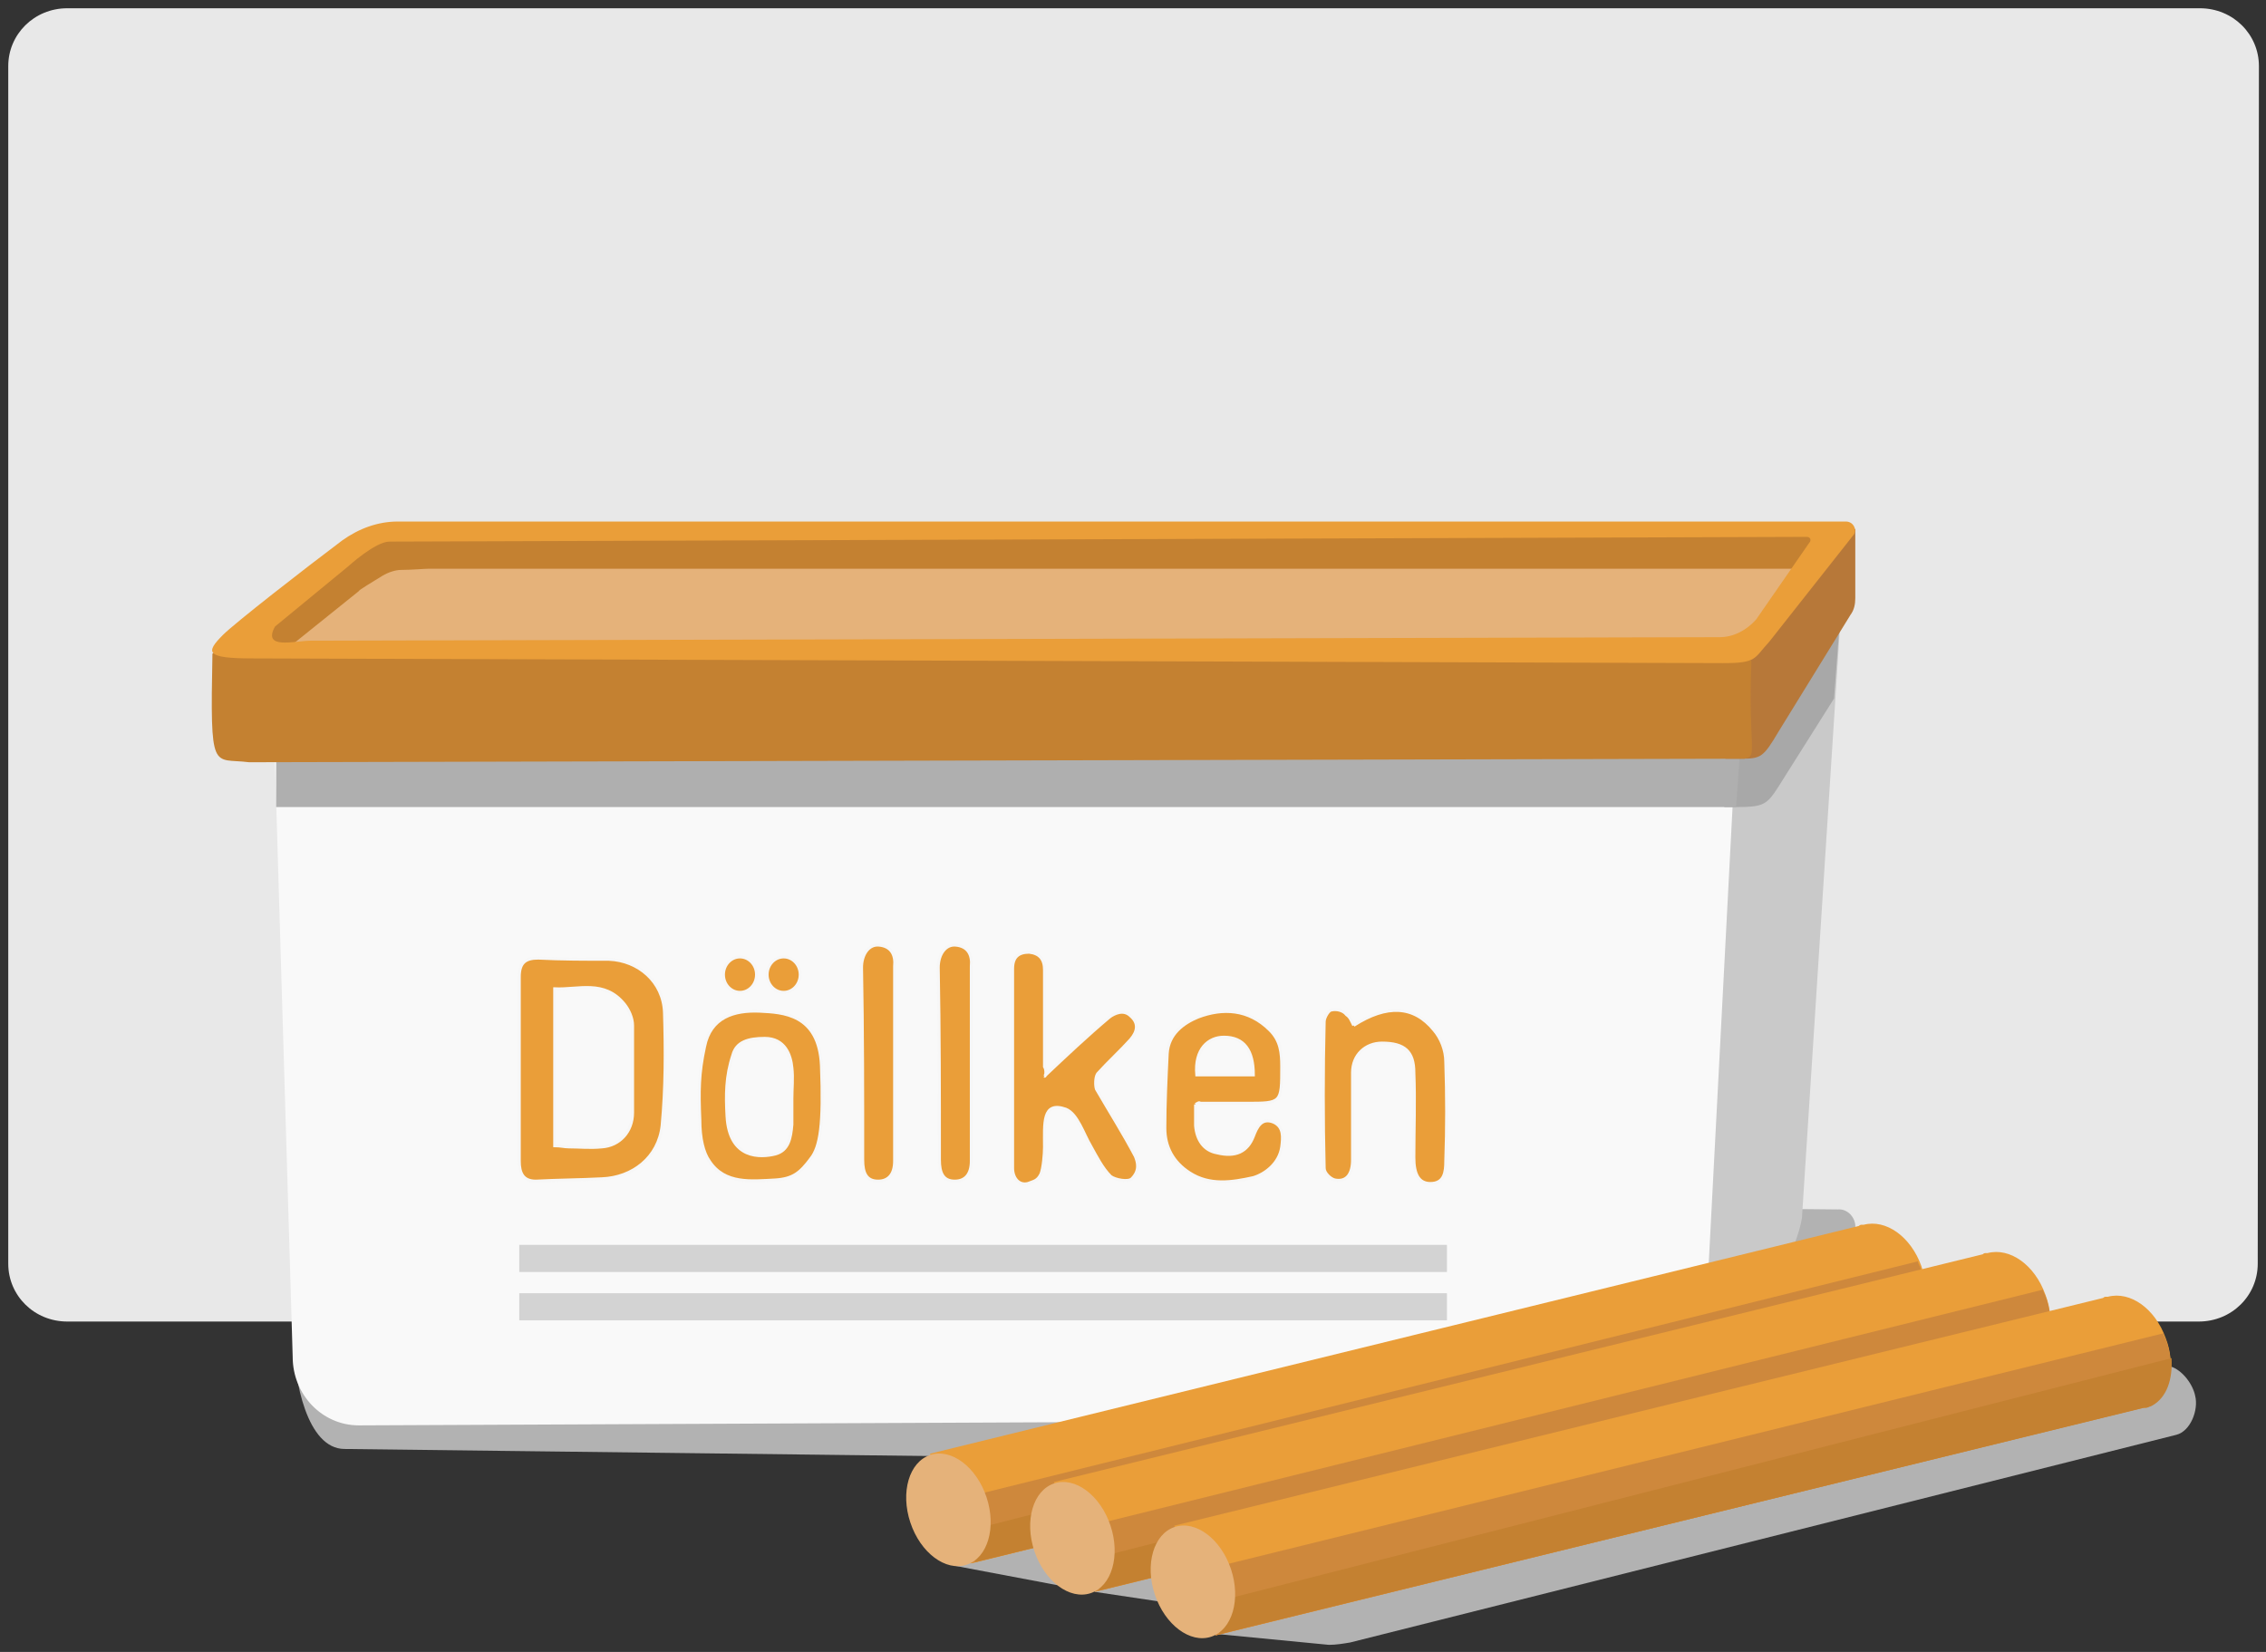 <svg enable-background="new 0 0 192 140" viewBox="0 0 192 140" xmlns="http://www.w3.org/2000/svg"><rect x="0" y="0" width="192" height="140" fill="#333333" stroke="none"/><path d="m191.3 107.1c0 2.7-2.2 4.9-5 4.9h-180.6c-2.8 0-5-2.2-5-4.9v-101.5c0-2.7 2.2-4.9 5-4.9h180.7c2.8 0 5 2.2 5 4.9z" fill="#e8e8e8"/><path d="m144.9 124.2-115.7-1.4c-3.2 0-4.3-5.9-4.3-9.1v-10.8l13.1-1.6 117.7 1.2c1-.1 1.8 1 1.4 2l-6 13.5c-2.5 5-3.1 6.2-6.2 6.2z" fill="#b2b2b2"/><path d="m143 120.3v-.6l3.5-56.8 9.6-12.8-3.4 52.8c0 1.7-2.5 7.3-5.7 12.5-.7 1.3-2.5 4.4-4 4.9z" fill="#c9c9c9"/><path d="m142 120.3-111.6.5c-3.1 0-5.6-2.6-5.6-5.8l-1.5-50.4h123.7l-2.6 49.8c.1 3.3.7 5.9-2.4 5.9z" fill="#f9f9f9"/><path d="m155.9 52.5-7.8 8.9h-.6l-1.1 1.4-.3 5.6h.3c3.4 0 3.2 0 4.9-2.7l4.1-6.5z" fill="#a8a8a8"/><path d="m23.4 68.4h123.7l.5-7-124.2.8z" fill="#afafaf"/><path d="m146.2 64.3h1.3c1.7 0 1.9-.1 3.2-2.3l6.1-9.9c.3-.4.4-.9.4-1.4v-5.9l-11.1 11.5z" fill="#b77839"/><path d="m146.6 55.4h-122.2c-1.3 0-3.8-.8-3.8-2.3 0 0 10.3-7.5 11.5-7.5l118.4-.6c1.3 0 4.7-.7 5.2.5l-5.2 8.1c-1.2 1.8-2.6 1.8-3.9 1.8z" fill="#c48131"/><path d="m25 54.9c-.1 0-.2-.1-.2-.3l5.6-4.5c0-.1 1.2-.8 2-1.3.5-.3 1.1-.5 1.6-.5.8 0 2-.1 2.3-.1h117.1c.3 0-5.4 6.3-5.5 6.3z" fill="#e5b27a"/><path d="m147.8 64.3-126.7.3c-3.1-.4-3.3 1.1-3.1-9.2l3.3-2.3h1.1l.6 2.3 121.2-.1s2.4-.2 4.2.7c-.3 7.5.6 8.1-.6 8.3z" fill="#c48131"/><g fill="#ea9e39"><path d="m156.4 44.2h-122.7c-1.7 0-3.3.6-4.7 1.6-3.2 2.4-9.1 7-10.1 8-1.5 1.5-1.5 2 2.5 2l124.6.4c2.9 0 2.6-.4 3.9-1.8l7.1-9c.4-.4.1-1.2-.6-1.2zm-7.6 8.3c-.8.9-1.9 1.5-3.1 1.5l-119.4.3c-1.3 0-4.1.8-3-1.2l6.2-5.1s2.3-2.1 3.5-2.1l120.1-.4c.3 0 .4.3.2.5z"/><path d="m44 90.6c0-2.6 0-5.2 0-7.8 0-1.2.5-1.6 1.6-1.6 2 .1 4 .1 6 .1 2.5.1 4.6 1.9 4.7 4.5.1 3.2.1 6.4-.2 9.6-.3 2.7-2.5 4.4-5.1 4.5-1.9.1-3.7.1-5.6.2-1.1 0-1.4-.7-1.4-1.7 0-2.6 0-5.2 0-7.8zm3 6.5c.5 0 .8.1 1.2.1.9 0 1.8.1 2.8 0 1.5-.1 2.6-1.3 2.6-2.9 0-2.5 0-4.9 0-7.4 0-.6-.3-1.3-.7-1.8-1.7-2.1-3.9-1.2-5.9-1.3z" stroke="#f7f7f7" stroke-miterlimit="10" stroke-width=".25"/><path d="m88.5 91.2c1.8-1.7 3.6-3.4 5.5-5 .4-.3 1.2-.7 1.8-.1.7.6.6 1.3 0 2-.9 1-1.9 1.9-2.8 2.9-.2.3-.2 1-.1 1.3 1.1 1.9 2.3 3.8 3.3 5.7.2.5.4 1.2-.3 1.9-.3.3-1.4.1-1.8-.2-.7-.7-1.2-1.7-1.7-2.6-.6-1-1.1-2.7-2.1-3.1-2-.7-1.8 1.2-1.8 3.2 0 .6-.1 1.8-.3 2.3-.3.6-.6.6-1.1.8-.8.2-1.3-.5-1.3-1.3 0-5.6 0-11.3 0-16.9 0-1 .5-1.4 1.4-1.4.9.1 1.3.6 1.3 1.5v8.2c.2.3.1.9 0 .8" stroke="#f7f7f7" stroke-miterlimit="10" stroke-width=".25"/><path d="m101.3 93.6v1.8c.1 1.2.7 2.1 1.8 2.3 1.6.4 2.6-.1 3.1-1.4.3-.8.7-1.6 1.7-1.2.9.4.8 1.3.7 2.1-.2 1.4-1.4 2.3-2.4 2.6-1.8.4-3.7.7-5.4-.4-1.4-.9-2.1-2.2-2.1-3.8 0-2.1.1-4.2.2-6.3.1-1.7 1.4-2.6 2.6-3.1 2.1-.8 4.3-.7 6.1 1.1.9.9 1 1.9 1 3.1 0 3.1 0 3.1-3 3.1-1.3 0-2.6 0-3.9 0-.1-.1-.2 0-.4.1m4.9-2.5c0-2.1-.8-3.2-2.5-3.2-1.3 0-2.5 1-2.3 3.2z" stroke="#f7f7f7" stroke-miterlimit="10" stroke-width=".25"/><path d="m68.7 98.2c-.9 1.2-1.5 1.7-3 1.8-2 .1-4.3.4-5.6-1.6-.5-.7-.8-1.9-.8-3.5-.1-2.4-.1-3.9.4-6.2.5-2.5 2.5-3.1 4.7-3 1.9.1 5 .2 5.2 4.6.2 5-.1 6.9-.9 7.9zm-1.6-5.1c0-.9.1-1.7 0-2.6-.1-1.1-.6-2.5-2.3-2.5-1.4 0-2.4.3-2.7 1.4-.6 1.8-.6 3.4-.5 5.2.2 3.7 2.9 3.5 4.1 3.2 1.1-.3 1.3-1.3 1.4-2.5 0-.8 0-1.5 0-2.2" stroke="#f7f7f7" stroke-miterlimit="10" stroke-width=".25"/><path d="m114.7 86.9c2.8-1.8 5.1-1.7 6.8.4.6.7 1 1.7 1 2.7.1 2.8.1 5.6 0 8.4 0 .9-.1 1.9-1.3 1.9-1 0-1.4-.8-1.4-2.2 0-2.4.1-4.8 0-7.2 0-1.8-.8-2.5-2.7-2.5-1.4 0-2.5 1-2.5 2.5v7.4c0 1.2-.5 1.9-1.5 1.7-.4-.1-.9-.6-.9-1-.1-4.1-.1-8.3 0-12.4 0-.4.4-1 .6-1 .4-.1 1 0 1.3.4.3.2.4.5.6.9" stroke="#f7f7f7" stroke-miterlimit="10" stroke-width=".25"/><path d="m75.8 90.2v8.2c0 1.1-.5 1.7-1.4 1.7-1 0-1.3-.7-1.3-1.8 0-5.4 0-10.9-.1-16.3 0-1.1.6-2 1.5-1.9 1 .1 1.4.8 1.3 1.8z" stroke="#f7f7f7" stroke-miterlimit="10" stroke-width=".25"/><path d="m82.3 90.2v8.2c0 1.1-.5 1.7-1.4 1.7-1 0-1.3-.7-1.3-1.8 0-5.4 0-10.9-.1-16.3 0-1.1.6-2 1.5-1.9 1 .1 1.4.8 1.3 1.8z" stroke="#f7f7f7" stroke-miterlimit="10" stroke-width=".25"/><ellipse cx="62.7" cy="82.6" rx="1.4" ry="1.5" stroke="#f7f7f7" stroke-miterlimit="10" stroke-width=".25"/><ellipse cx="66.4" cy="82.6" rx="1.4" ry="1.5" stroke="#f7f7f7" stroke-miterlimit="10" stroke-width=".25"/></g><path d="m44 109.6h78.6v2.3h-78.6z" fill="#d3d3d3"/><path d="m44 105.5h78.6v2.3h-78.6z" fill="#d3d3d3"/><path d="m103.3 138.5 9.3.9c.6 0 1.2-.1 1.8-.2l70-17.6c1.2-.3 1.9-2.1 1.6-3.3-.2-1-1.1-2.2-2.1-2.5h-2.1z" fill="#b2b2b2"/><path d="m92.7 134.9 6.7 1c.6 0 1.2-.1 1.8-.2l72.6-18.6c1.8-.5 2.5-2.7 1.3-4.1l-3.5-1.1z" fill="#b2b2b2"/><path d="m80.9 132.7 9 1.7c.6 0 1.2-.1 1.8-.2l70.3-19.2c1.8-.5 2.5-2.7 1.3-4.1l-3.5-1.1z" fill="#b2b2b2"/><path d="m162.8 107.3c-.9-2.5-3-4-4.9-3.5-.1 0-.1 0-.2 0s-.2.1-.2.1l-78.7 19.3 3.5 9.3 78.6-19.3h.2c.1 0 .2-.1.3-.1l.2-.1c1.5-1 2-3.3 1.2-5.7z" fill="#ea9e39"/><path d="m81.6 130.8.6 1.7 78.6-19.3h.2c.1 0 .2-.1.3-.1l.2-.1c1.5-.9 2.1-3.3 1.2-5.6-.1-.2-.2-.4-.2-.5l-80.3 19.9z" fill="#ce883c"/><path d="m82.6 132.4 78.4-19.2h.2c.1 0 .2-.1.3-.1l.2-.1c1.2-.7 1.7-2.2 1.6-4l-80.4 20.5z" fill="#c48131"/><ellipse cx="80.3" cy="128" fill="#e5b27a" rx="3.4" ry="4.9" transform="matrix(.949 -.316 .316 .949 -36.291 31.863)"/><path d="m173.3 109.7c-.9-2.5-3-4-4.9-3.5-.1 0-.1 0-.2 0s-.2.1-.2.1l-78.7 19.3 3.5 9.3 78.6-19.3h.2c.1 0 .2-.1.3-.1l.2-.1c1.5-1 2.1-3.4 1.2-5.7z" fill="#ea9e39"/><path d="m92.2 133.2.6 1.7 78.6-19.3h.2c.1 0 .2-.1.3-.1l.2-.1c1.5-.9 2.1-3.3 1.2-5.6-.1-.2-.2-.4-.2-.5l-80.3 19.9z" fill="#ce883c"/><path d="m93.1 134.8 78.4-19.2h.2c.1 0 .2-.1.3-.1l.2-.1c1.2-.7 1.7-2.2 1.6-4l-80.4 20.5z" fill="#c48131"/><ellipse cx="90.8" cy="130.4" fill="#e5b27a" rx="3.4" ry="4.9" transform="matrix(.949 -.316 .316 .949 -36.509 35.313)"/><path d="m183.5 113.4c-.9-2.5-3-4-4.9-3.5-.1 0-.1 0-.2 0s-.2.1-.2.1l-78.7 19.3 3.5 9.3 78.6-19.3h.2c.1 0 .2-.1.3-.1l.2-.1c1.5-1 2.1-3.4 1.2-5.7z" fill="#ea9e39"/><path d="m102.4 136.9.6 1.7 78.6-19.3h.2c.1 0 .2-.1.3-.1l.2-.1c1.5-.9 2.1-3.3 1.2-5.6-.1-.2-.2-.4-.2-.5l-80.3 19.8z" fill="#ce883c"/><path d="m103.3 138.5 78.4-19.2h.2c.1 0 .2-.1.3-.1l.2-.1c1.2-.7 1.7-2.2 1.6-4l-80.4 20.5z" fill="#c48131"/><ellipse cx="101" cy="134.1" fill="#e5b27a" rx="3.4" ry="4.9" transform="matrix(.949 -.316 .316 .949 -37.148 38.717)"/></svg>
